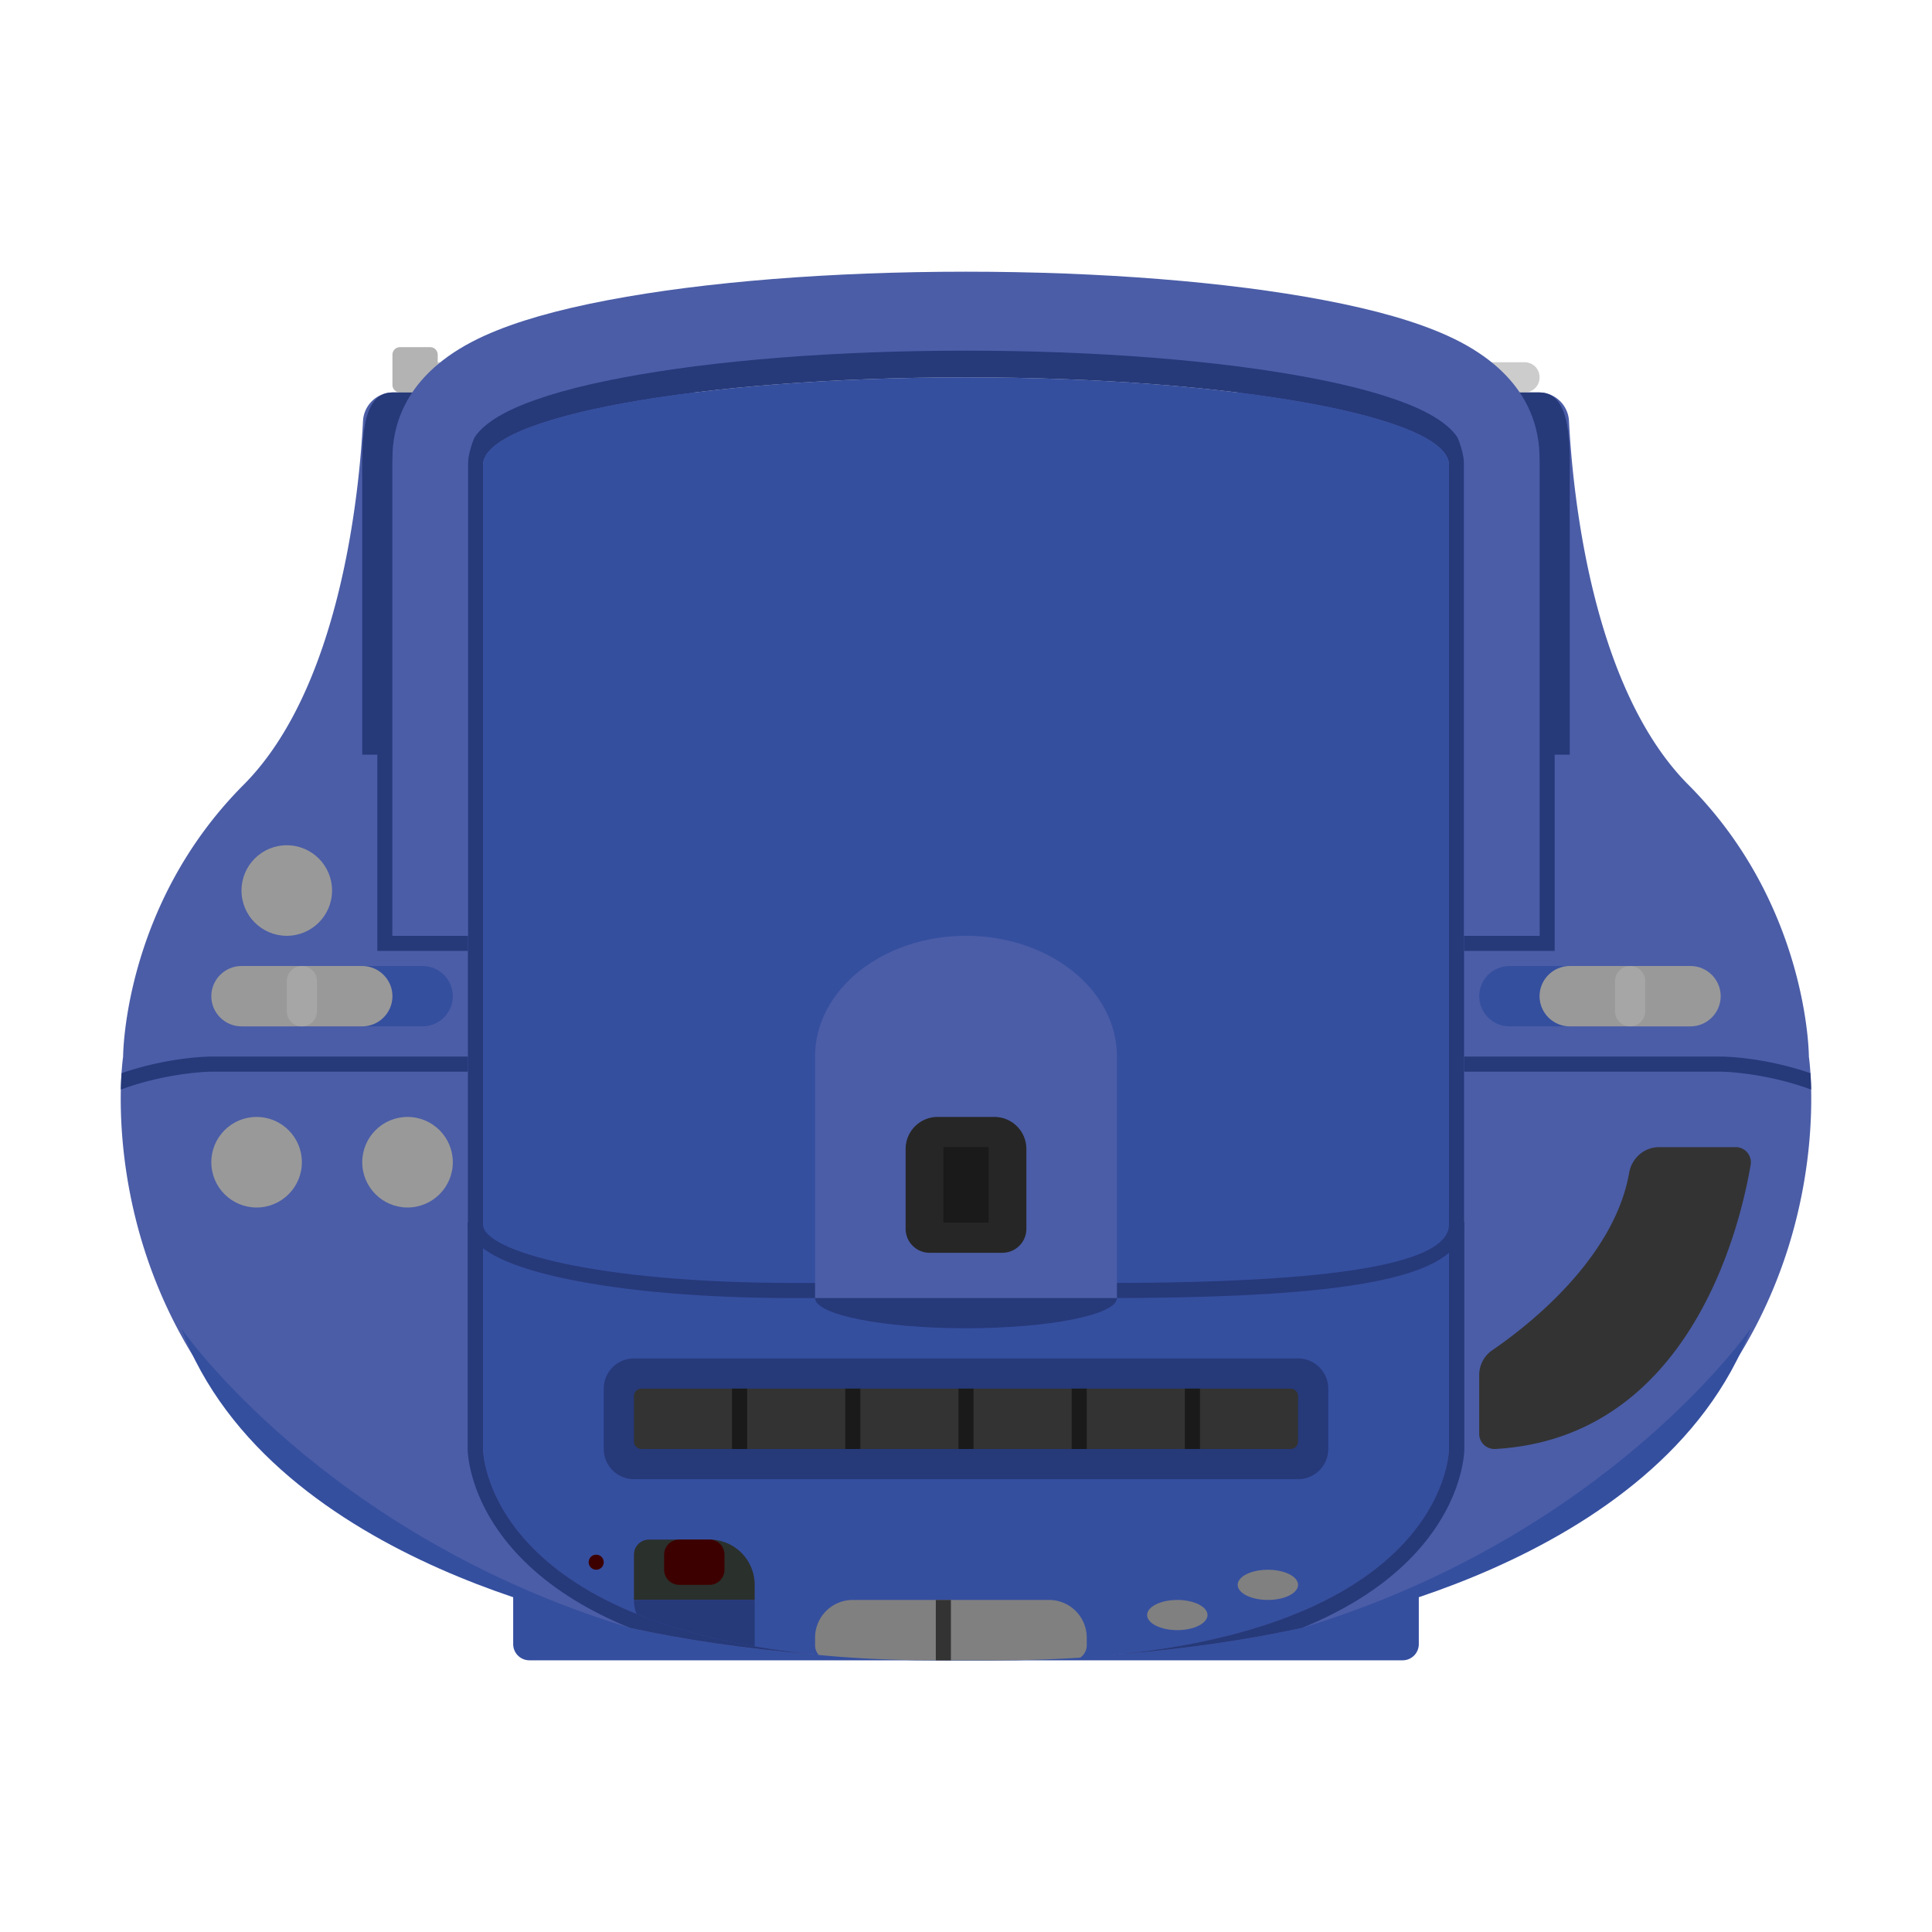 <svg xmlns="http://www.w3.org/2000/svg" xml:space="preserve" viewBox="0 0 256 256"><path d="m247.94 142.892-.004-.093a48 48 0 0 0-.264-3.401c-.128-3.832-1.602-24.324-18.278-41.047-2.792-2.8-12.017-14.173-13.508-42.98a11.95 11.95 0 0 0-4.449-8.699C210.072 42.79 206.368 40 202.025 40h-1.81a37 37 0 0 0-5.238-2.859c-4.688-2.105-10.605-3.819-18.088-5.24-13.25-2.515-30.613-3.901-48.89-3.901s-35.64 1.386-48.89 3.902c-7.484 1.421-13.401 3.135-18.089 5.24a40 40 0 0 0-2.165 1.051A9 9 0 0 0 56.999 38h-4c-4.963 0-9 4.037-9 9v.153a11.95 11.95 0 0 0-3.888 8.218c-1.49 28.806-10.716 40.18-13.508 42.98-16.675 16.722-18.15 37.213-18.278 41.047a47 47 0 0 0-.262 3.37l-.006.122c-.018.413-.033.841-.043 1.303-.174 7.929.971 23.53 10.534 39.297 8.72 17.592 26.381 27.9 41.45 33.757v.605c0 5.596 4.553 10.148 10.148 10.148H185.85c5.596 0 10.148-4.553 10.148-10.148v-.605c15.069-5.857 32.73-16.164 41.45-33.756 9.942-16.387 10.844-32.45 10.492-40.599" style="opacity:.5;fill:#fff"/><path d="M185.852 220H70.148A2.15 2.15 0 0 1 68 217.852v-7.703c0-1.186.962-2.148 2.148-2.148h115.703c1.186 0 2.148.962 2.148 2.148v7.703a2.147 2.147 0 0 1-2.147 2.148" style="fill:#354f9f"/><path d="M239.685 140s0-20-15.955-36c-12.802-12.839-15.332-38.554-15.832-48.215A3.99 3.99 0 0 0 203.904 52H52.095a3.99 3.99 0 0 0-3.994 3.785c-.5 9.661-3.03 35.377-15.832 48.215-15.955 16-15.955 36-15.955 36S4.348 220 128 220s111.685-80 111.685-80" style="fill:#4b5da7"/><path d="M56 52h146.026c1.09 0 1.974-.884 1.974-1.974v-.053c0-1.09-.884-1.974-1.974-1.974H56z" style="fill:#ccc"/><path d="M128 50c35.346 0 64 5.199 64 11.613v100.645c0 4.276-10.073 7.742-45.419 7.742h-41.29C78.985 170 64 165.752 64 162.258V61.613C64 55.199 92.654 50 128 50m0-6c-17.211 0-33.41 1.786-45.612 4-6.026 1.093-10.785 2.558-14.147 4-4.2 1.802-6.241 7.136-6.241 9.613v100.645c0 1.114 0 4.503 12.364 7.137 5.577 1.188 15.47 2.605 30.926 2.605h41.29c33.681 0 47.419-2.822 47.419-9.742V61.613c0-2.477-2.041-7.811-6.241-9.613-3.362-1.442-8.121-2.907-14.147-4-12.201-2.214-28.4-4-45.611-4" style="fill:#263979"/><path d="M58 52h-5a1 1 0 0 1-1-1v-4a1 1 0 0 1 1-1h4a1 1 0 0 1 1 1z" style="fill:#b3b3b3"/><circle cx="34" cy="154" r="6" style="fill:#999"/><circle cx="38" cy="118" r="6" style="fill:#999"/><circle cx="54" cy="154" r="6" style="fill:#999"/><path d="M56 136H40c-2.2 0-4-1.8-4-4s1.8-4 4-4h16c2.2 0 4 1.8 4 4s-1.8 4-4 4" style="fill:#354f9f"/><path d="M48 136H32c-2.2 0-4-1.8-4-4s1.8-4 4-4h16c2.2 0 4 1.8 4 4s-1.8 4-4 4" style="fill:#999"/><path d="M40 136c-1.1 0-2-.9-2-2v-4c0-1.1.9-2 2-2s2 .9 2 2v4c0 1.1-.9 2-2 2" style="fill:#a6a6a6"/><path d="M200 128h16c2.2 0 4 1.8 4 4s-1.8 4-4 4h-16c-2.2 0-4-1.8-4-4s1.8-4 4-4" style="fill:#354f9f"/><path d="M208 128h16c2.2 0 4 1.8 4 4s-1.8 4-4 4h-16c-2.2 0-4-1.8-4-4s1.8-4 4-4" style="fill:#999"/><path d="M216 128c1.1 0 2 .9 2 2v4c0 1.1-.9 2-2 2s-2-.9-2-2v-4c0-1.1.9-2 2-2" style="fill:#a6a6a6"/><path d="M64 160h128v16H64z" style="fill:#263979"/><path d="M146.581 171.999h-41.29c-15.457 0-25.349-1.462-30.926-2.689-5.633-1.239-8.695-2.639-10.364-3.906V192s0 28 60 28h8c60 0 60-28 60-28v-25.998c-4.891 4.208-19.034 5.997-45.42 5.997" style="fill:#354f9f"/><ellipse cx="128" cy="172" rx="20" ry="4" style="fill:#263979"/><path d="M172 196H84a4 4 0 0 1-4-4v-8a4 4 0 0 1 4-4h88a4 4 0 0 1 4 4v8a4 4 0 0 1-4 4" style="fill:#263979"/><path d="M171 192H85a1 1 0 0 1-1-1v-6a1 1 0 0 1 1-1h86a1 1 0 0 1 1 1v6a1 1 0 0 1-1 1" style="fill:#333"/><path d="M97 184h2v8h-2zm15 0h2v8h-2zm15 0h2v8h-2zm15 0h2v8h-2zm15 0h2v8h-2z" style="fill:#1a1a1a"/><path d="M128 50c-35.346 0-64 5.199-64 11.613v100.645c0 3.494 14.985 7.742 41.29 7.742h41.29c35.346 0 45.419-3.466 45.419-7.742V61.613C192 55.199 163.346 50 128 50" style="fill:#354f9f"/><path d="M231.971 154.337c-1.417 8.336-8.07 36.192-33.829 37.66a2.02 2.02 0 0 1-2.142-2.006v-7.788c0-1.314.643-2.545 1.734-3.29 4.459-3.046 16.117-11.996 18.137-23.506.343-1.951 1.991-3.407 3.986-3.407h10.125a2.006 2.006 0 0 1 1.989 2.337" style="fill:#333"/><path d="M62 140H28c-.273 0-5.573.032-11.893 2.203-.04.611-.074 1.333-.093 2.167C22.367 142.048 27.935 142 28 142h34zm177.986 4.37a49 49 0 0 0-.093-2.167C233.573 140.032 228.273 140 228 140h-34v2h34c.065 0 5.633.048 11.986 2.37" style="fill:#263979"/><path d="M128 124c-11.046 0-20 7.163-20 16v32h40v-32c0-8.837-8.954-16-20-16" style="fill:#4b5da7"/><path d="M132.818 166.001h-9.636a3.18 3.18 0 0 1-3.182-3.182v-10.576c0-2.343 1.9-4.243 4.243-4.243h7.514c2.343 0 4.243 1.9 4.243 4.243v10.576a3.18 3.18 0 0 1-3.182 3.182" style="fill:#262626"/><path d="M144 218v-1a5 5 0 0 0-5-5h-26a5 5 0 0 0-5 5v1c0 .494.186.94.483 1.289 4.667.457 9.82.711 15.517.711h8c3.971 0 7.672-.126 11.134-.355.523-.361.866-.962.866-1.645" style="fill:gray"/><path d="M64 192v-30.032h-2.032V192c0 .322.093 7.969 8.146 15.485 3.533 3.297 7.996 6.025 13.326 8.206 7.235 1.583 15.254 2.773 24.108 3.499C64.01 214.606 64 192 64 192m128-30.032V192s-.01 22.606-43.548 27.191c8.854-.726 16.874-1.915 24.108-3.499 5.33-2.181 9.794-4.909 13.326-8.206 8.053-7.516 8.146-15.164 8.146-15.485v-30.032H192z" style="fill:#263979"/><path d="M125 152h6v10.001h-6z" style="fill:#1a1a1a"/><path d="M124 212h2v8h-2z" style="fill:#333"/><ellipse cx="156" cy="214" rx="4" ry="2" style="fill:gray"/><ellipse cx="168" cy="210" rx="4" ry="2" style="fill:gray"/><path d="M100 212H84v-6a2 2 0 0 1 2-2h8a6 6 0 0 1 6 6z" style="fill:#2a302c"/><path d="M94 210h-4a2 2 0 0 1-2-2v-2a2 2 0 0 1 2-2h4a2 2 0 0 1 2 2v2a2 2 0 0 1-2 2" style="fill:#3d0000"/><path d="M84.328 213.846c4.267 1.731 9.424 3.227 15.672 4.31V212H84a5.3 5.3 0 0 0 .328 1.846" style="fill:#263979"/><circle cx="79" cy="207" r="1" style="fill:#3d0000"/><path d="M24 176s18.88 27.384 59.44 39.692C83.44 215.692 36 208 24 176m208 0s-18.88 27.384-59.44 39.692c0 0 47.44-7.692 59.44-39.692" style="fill:#354f9f"/><path d="M52.001 124V61.613c0-2.833.794-6.327 3.657-9.613H52c-4.418 0-4 7.582-4 12v36h2.001v26h12L62 124zM204 52h-3.658c2.862 3.286 3.656 6.78 3.656 9.613V124H194v2.001l9.999-.001h2v-26H208V64c0-4.418.418-12-4-12" style="fill:#263979"/><path d="M62 124V60.71c0-2.592 2.041-4.768 6.24-6.653 3.362-1.509 8.121-2.855 14.147-3.999 12.202-2.317 28.401-3.593 45.612-3.593s33.41 1.276 45.612 3.593c6.026 1.144 10.785 2.49 14.147 3.999 4.199 1.885 6.24 4.061 6.24 6.653V124h10V60.71c0-4.904-2.134-11.707-12.298-16.271-4.11-1.845-9.443-3.376-16.304-4.678C162.624 37.336 145.792 36 128 36s-34.624 1.336-47.398 3.761c-6.861 1.303-12.194 2.833-16.304 4.678C54.134 49.003 52 55.806 52 60.71V124z" style="fill:#4b5da7"/></svg>